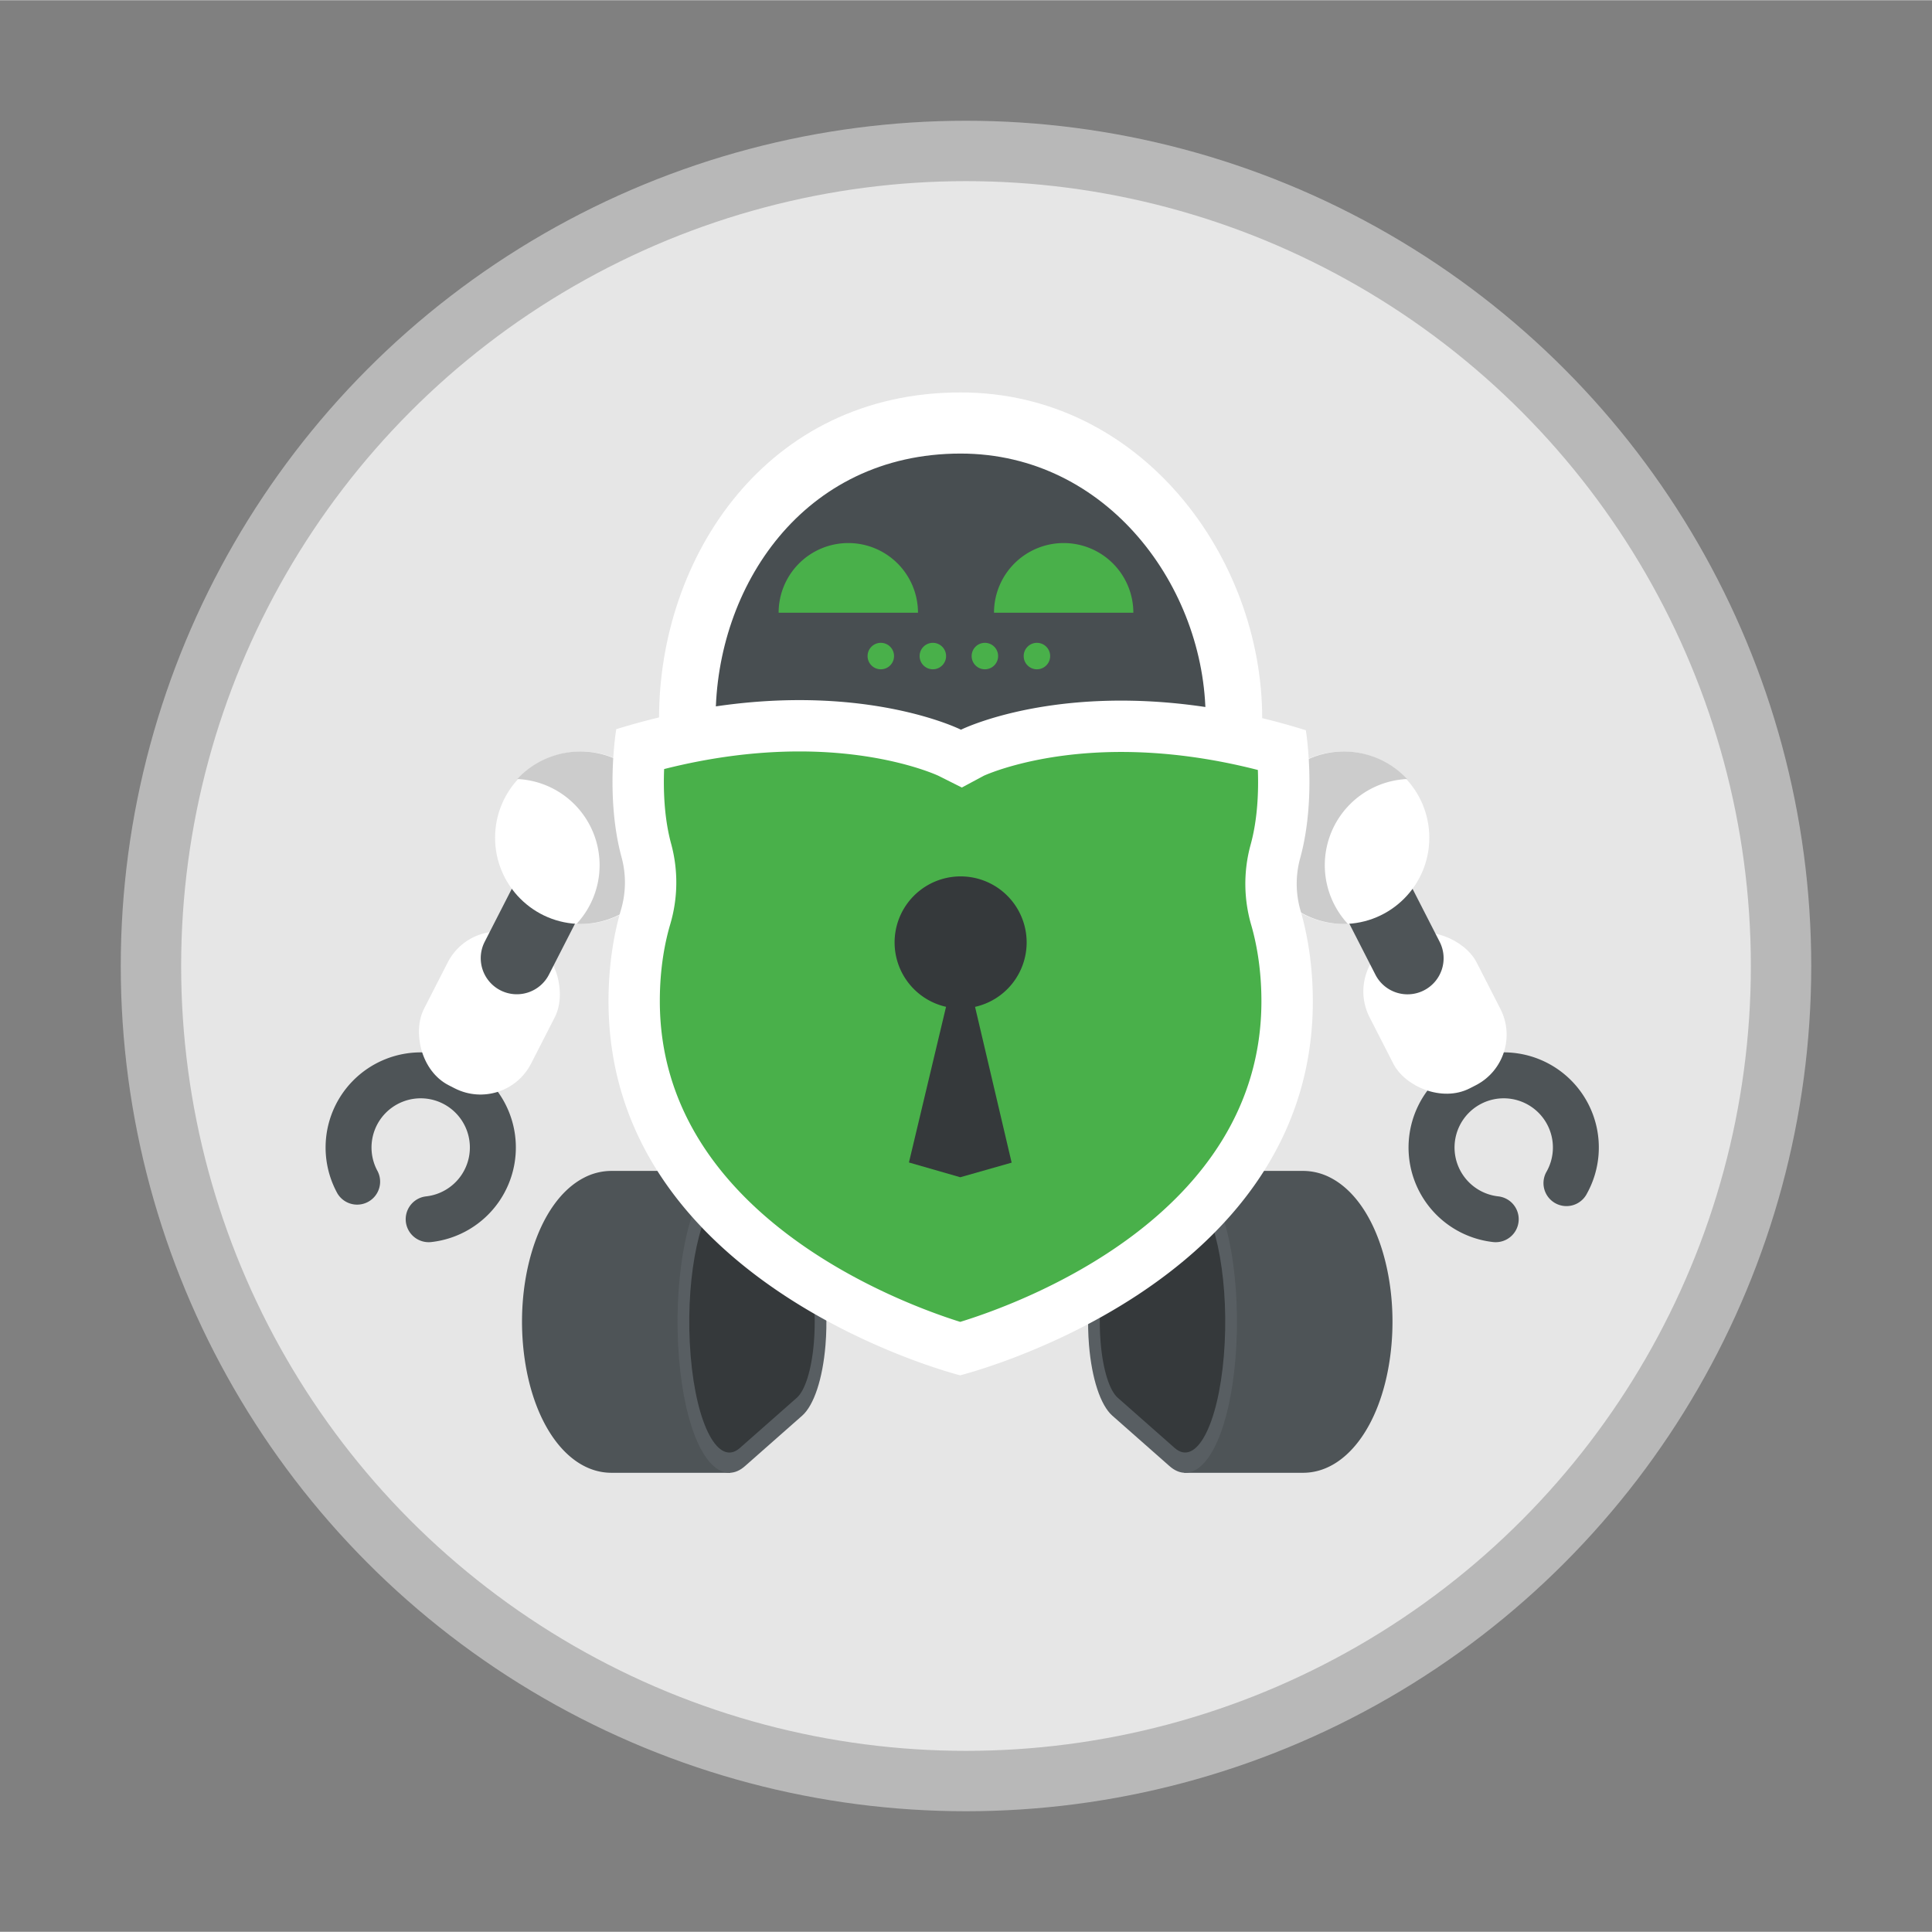 <svg width="64" height="64" version="1.1" viewBox="0 0 63.892 63.878" xmlns="http://www.w3.org/2000/svg">
 <rect x="0" y="0" width="63.892" height="63.878" fill="#808080" stroke="none"/>
 <circle cx="31.946" cy="31.939" r="26.954" fill="#e6e6e6" stroke="#b8b8b8" stroke-width="1.997" style="paint-order:stroke fill markers"/>
 <g transform="matrix(.038 0 0 .038 10.766 12.971)">
  <path d="m552.69 0c-169.1 0-262.45 143.46-262.45 283.52h524.9c0-140.06-105.33-283.52-262.45-283.52z" fill="#ffffff"/>
  <path d="m552.69 53.2c-137.37 0-213.21 116.54-213.21 230.32l213.21 24.18 213.21-24.18c0-113.78-85.57-230.32-213.21-230.32z" fill="#484e51"/>
  <path d="m89.8 739.52a20 20 0 0 1-2.23-39.88 42.8 42.8 0 1 0-42.22-21.82 20 20 0 0 1-35 19.31 82.79 82.79 0 1 1 81.76 42.26 21.78 21.78 0 0 1-2.31 0.13z" fill="#4e5457"/>
  <rect transform="rotate(27.09 142.59 540.04)" x="90.27" y="467.98" width="104.68" height="144.19" rx="49.42" fill="#ffffff"/>
  <path transform="rotate(27.09 180.87 464.19)" d="m149.47 401.27h62.8v94.55a31.4 31.4 0 0 1-31.4 31.4 31.4 31.4 0 0 1-31.4-31.4z" fill="#4e5457"/>
  <circle cx="222.59" cy="387.53" r="75.05" fill="#ffffff"/>
  <path d="m258.09 321.8a75.09 75.09 0 0 0-91.23 14.64 75.06 75.06 0 0 1 51.58 126.06 75.06 75.06 0 0 0 39.65-140.7z" fill="#cccccc"/>
  <path d="m1018.3 739.52a22.09 22.09 0 0 1-2.28-0.13 82.8 82.8 0 1 1 81.77-42.26 20 20 0 1 1-35-19.31 42.8 42.8 0 1 0-42.23 21.82 20 20 0 0 1-2.23 39.88z" fill="#4e5457"/>
  <rect transform="rotate(152.91 965.51 540.1)" x="913.18" y="467.98" width="104.68" height="144.19" rx="49.42" fill="#ffffff"/>
  <path transform="rotate(152.91 927.24 464.27)" d="m927.25 401.27a31.4 31.4 0 0 1 31.4 31.4v94.55h-62.8v-94.55a31.4 31.4 0 0 1 31.4-31.4z" fill="#4e5457"/>
  <circle cx="885.53" cy="387.53" r="75.05" fill="#ffffff"/>
  <path d="m850 321.8a75.08 75.08 0 0 1 91.22 14.64 75.06 75.06 0 0 0-51.54 126.06 75.05 75.05 0 0 1-39.68-140.7z" fill="#cccccc"/>
  <path d="m248.78 940.2c-36.67 0-67-39.85-75.51-99.15-4.56-31.83-2.26-65.19 6.48-94 9.41-31 25.51-53.59 45.32-63.72a51.72 51.72 0 0 1 23.69-5.84h103.52v262.71z" fill="#4e5457"/>
  <path d="m351.43 940.2c-21.26 0-38.85-39.85-43.78-99.15-2.64-31.83-1.31-65.19 3.76-94 5.45-31 14.78-53.59 26.27-63.72 4.39-3.87 9-5.84 13.73-5.84s9.34 2 13.75 5.8l49.7 43.83c17.37 15.32 23.39 64 20.23 102-2.43 29.28-10 52.18-20.19 61.28l-49.69 43.82c-4.44 3.99-9.08 5.98-13.78 5.98z" fill="#585e62"/>
  <path d="m360.57 699 49.65 43.79c11.18 9.9 17.78 47.45 14.78 83.91-2 24.27-7.83 41.95-14.77 48.13l-49.65 43.79c-18.58 16.38-37.79-19.43-42.83-80.07s6-123.1 24.58-139.51c6.15-5.42 12.5-5.04 18.24-0.04z" fill="#35393b"/>
  <path d="m850.73 940.2c36.66 0 67-39.85 75.51-99.15 4.56-31.83 2.26-65.19-6.48-94-9.41-31-25.51-53.59-45.32-63.72a51.72 51.72 0 0 0-23.69-5.84h-103.53v262.71z" fill="#4e5457"/>
  <path d="m748.08 940.2c21.26 0 38.85-39.85 43.78-99.15 2.64-31.83 1.31-65.19-3.76-94-5.45-31-14.79-53.59-26.27-63.72-4.4-3.87-9-5.84-13.73-5.84s-9.34 2-13.76 5.8l-49.69 43.83c-17.38 15.32-23.39 64-20.23 102 2.43 29.28 10 52.18 20.19 61.28l49.68 43.82c4.45 3.99 9.09 5.98 13.79 5.98z" fill="#585e62"/>
  <path d="m738.94 699-49.65 43.79c-11.19 9.86-17.8 47.41-14.77 83.87 2 24.27 7.83 41.95 14.77 48.13l49.65 43.79c18.61 16.41 37.78-19.43 42.82-80.07s-6-123.1-24.58-139.51c-6.18-5.38-12.5-5-18.24 0z" fill="#35393b"/>
  <path d="m848.63 451.38a83.62 83.62 0 0 1-0.56-45.6c14.74-53.13 5.06-111.78 5.06-111.78-185.07-57.77-300.13-0.48-300.13-0.48s-114.79-57.64-300-0.45c0 0-9.86 58.64 4.72 111.83a83.69 83.69 0 0 1-0.69 45.59c-5.14 17.57-10.72 44.5-10.77 78.8-0.37 249 306 326.08 306 326.08s306.58-76.15 306.95-325.16c0-34.3-5.49-61.21-10.58-78.83z" fill="#ffffff"/>
  <path d="m552.34 808.87c-50.72-15.87-261.7-93.25-261.42-279.51 0-29.65 4.89-52.42 9-66.31a128.3 128.3 0 0 0 0.91-70c-6.2-22.58-6.9-47.13-6.17-65.29 40.48-10.23 80.2-15.37 118.41-15.32 75.66 0.12 119.86 21 120.3 21.17l20.39 10.23 19.24-10.32c0.11 0 44.36-20.75 120-20.64 38.21 0.06 77.91 5.32 118.37 15.68 0.67 18.14-0.1 42.71-6.37 65.27a128.33 128.33 0 0 0 0.69 70c4 13.91 8.82 36.69 8.77 66.35-0.28 187.06-211.26 263.09-262.12 278.69z" fill="#49b04a"/>
  <path d="m610.15 478.76a57.46 57.46 0 1 0-70.15 55.92l-32.29 135.47 44.67 12.85 44.71-12.71-31.84-135.57a57.46 57.46 0 0 0 44.9-55.96z" fill="#35393b"/>
  <g fill="#49b04a">
   <path d="m454.94 131.08a60.64 60.64 0 0 0-60.64 60.64h121.28a60.64 60.64 0 0 0-60.64-60.64z"/>
   <path d="m642.38 131.08a60.64 60.64 0 0 0-60.64 60.64h121.26a60.64 60.64 0 0 0-60.62-60.64z"/>
   <circle cx="483.23" cy="229.43" r="11.52"/>
   <circle cx="528.52" cy="229.43" r="11.52"/>
   <circle cx="573.8" cy="229.43" r="11.52"/>
   <circle cx="619.09" cy="229.43" r="11.52"/>
  </g>
 </g>
</svg>
